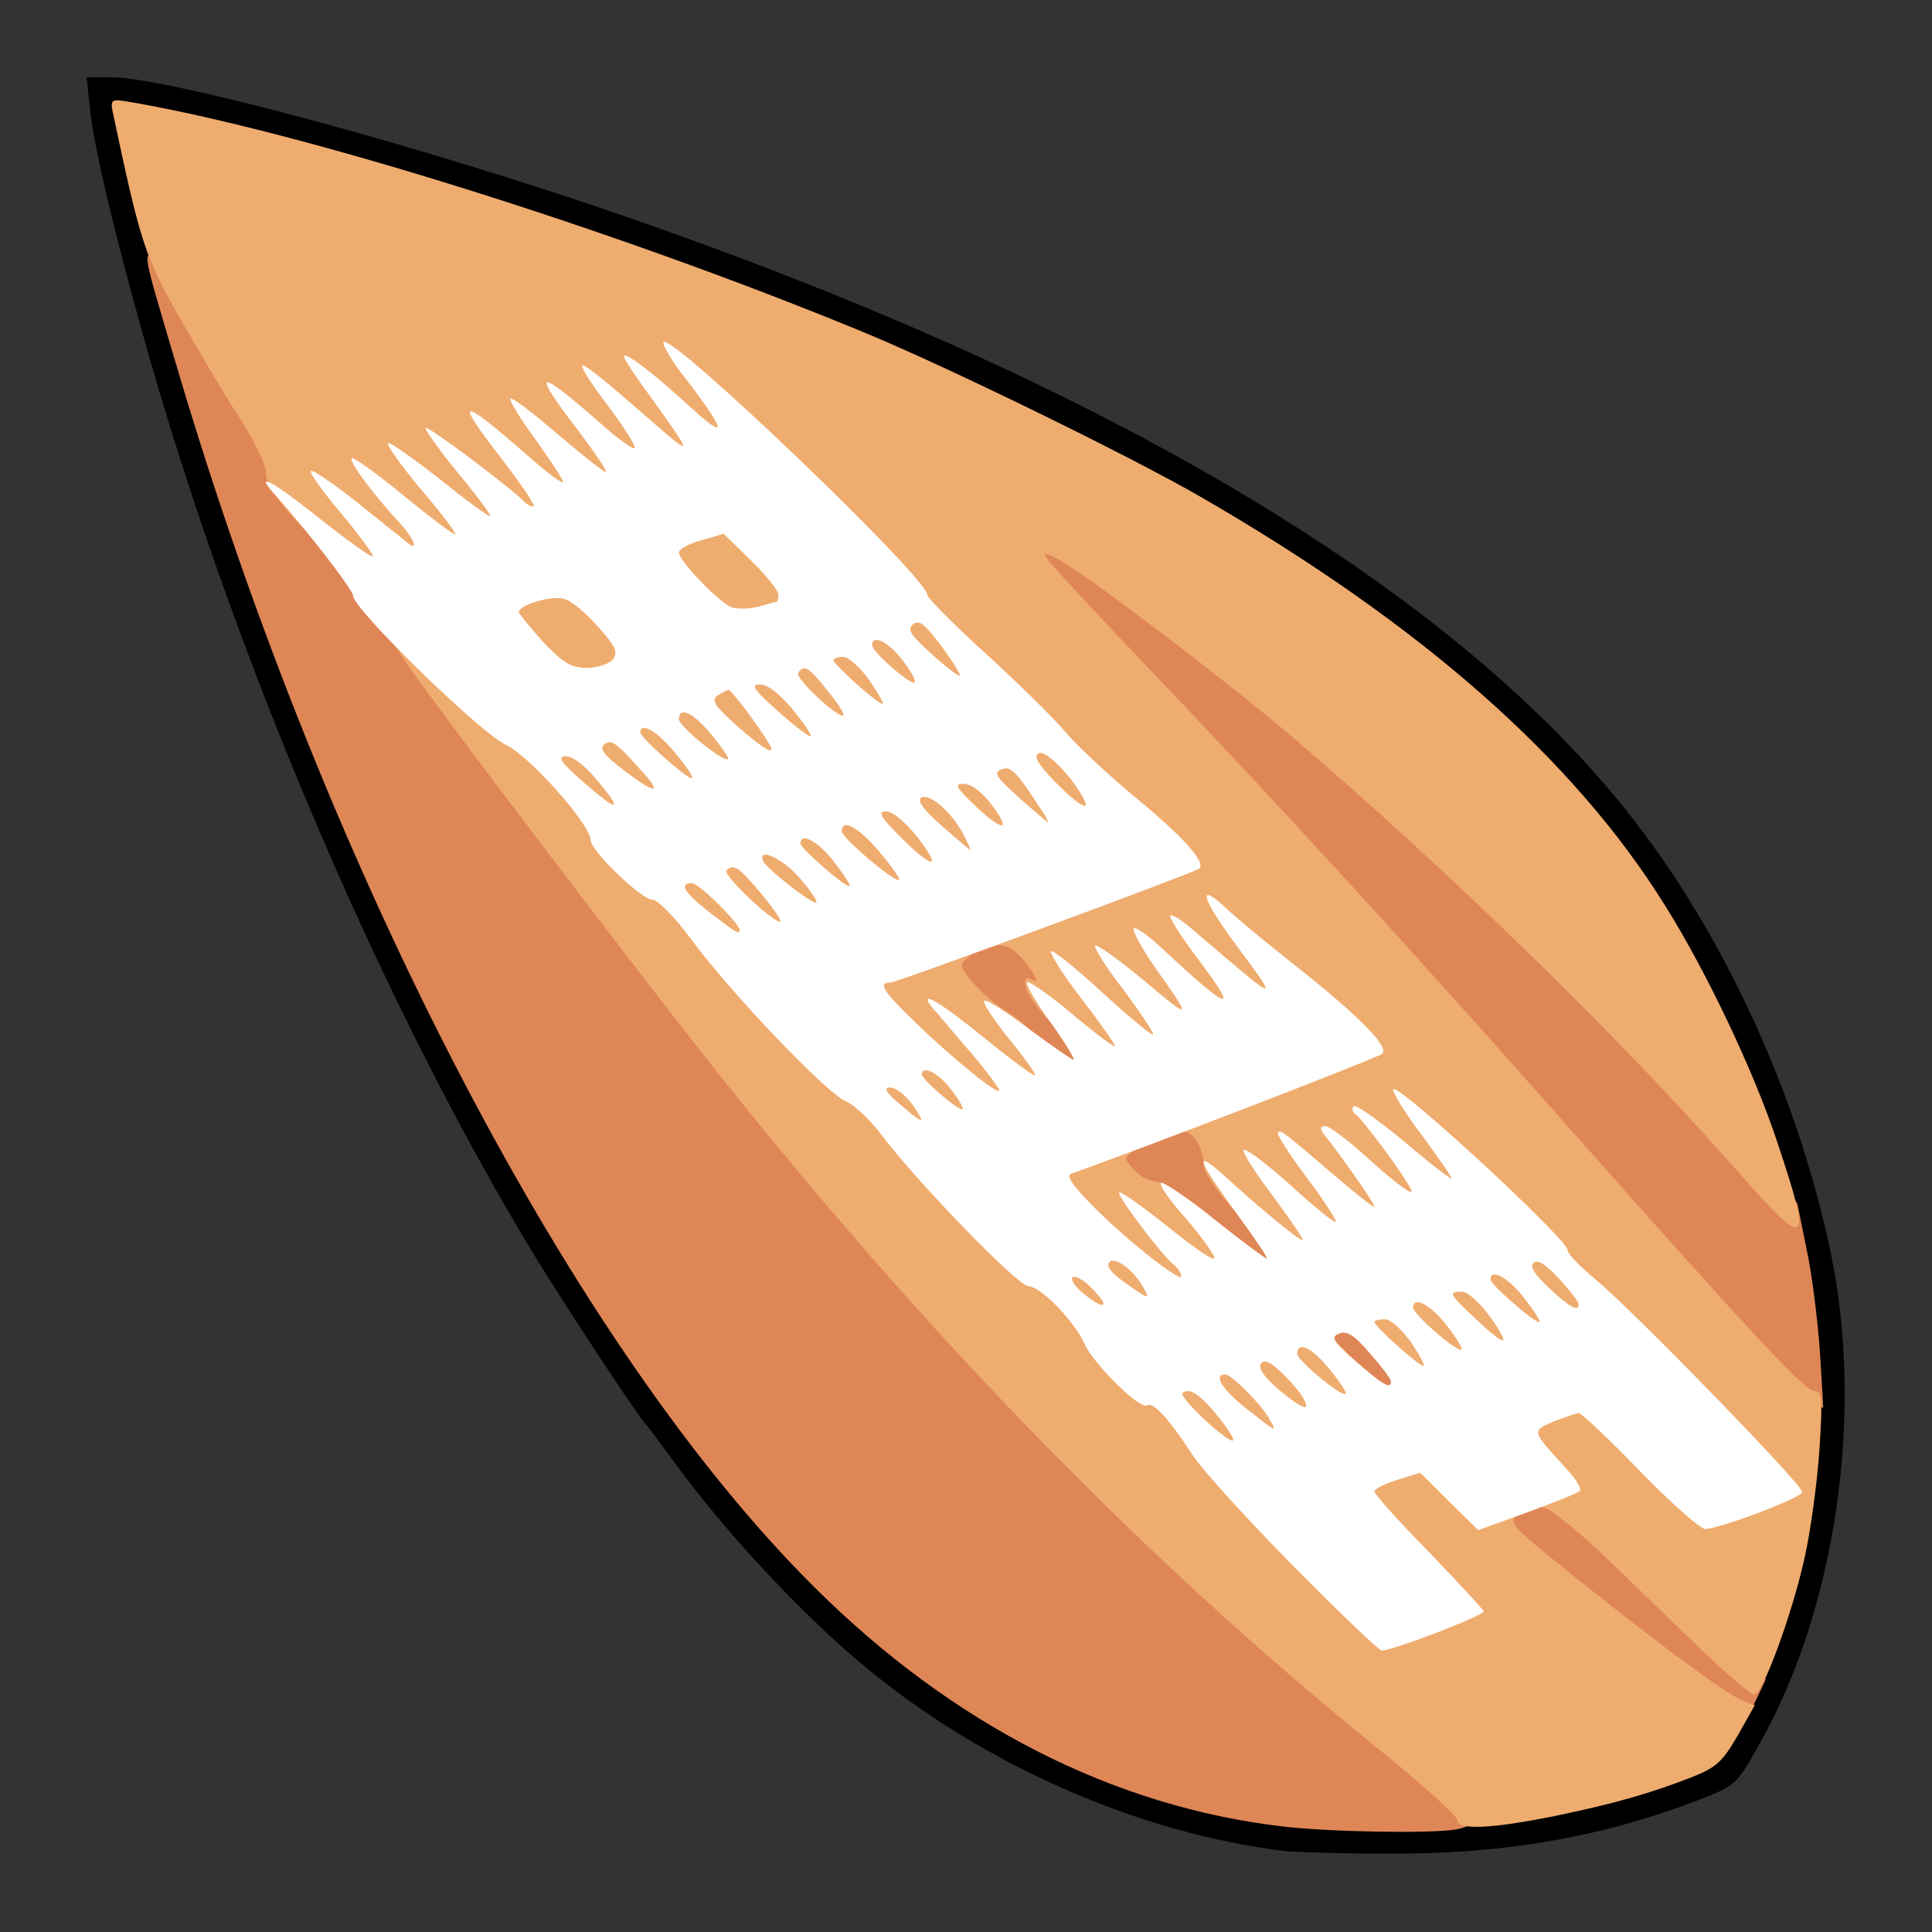 <?xml version="1.0" encoding="utf-8"?>
<!DOCTYPE svg PUBLIC "-//W3C//DTD SVG 1.0//EN" "http://www.w3.org/TR/2001/REC-SVG-20010904/DTD/svg10.dtd">
<svg version="1.0" xmlns="http://www.w3.org/2000/svg" width="50px" height="50px" viewBox="0 0 350 350" preserveAspectRatio="xMidYMid meet">
 <rect x="0" y="0" width="350" height="350" fill="#333333" stroke="none"/>
 <g fill="#000000">
  <path d="M232.5 335.3 c-26 -3.2 -53.7 -15.3 -75 -32.7 -12 -9.8 -26.5 -25.4 -36 -38.6 -2.2 -3 -4.2 -5.7 -4.5 -6 -1.1 -0.9 -14.5 -21.3 -20.2 -30.6 -26.8 -44.1 -53.1 -105.2 -69.2 -160.8 -6.1 -21.1 -10.7 -40.1 -11.3 -46.9 l-0.6 -5.7 4.4 0 c9.4 0 50.1 10.8 84.9 22.4 89.3 29.9 153.9 67.1 187.9 108.3 18.1 21.8 32.4 52.1 38.7 82 6.2 29.1 1 64.9 -12.9 89.3 -4.1 7.4 -4.3 7.5 -11.3 10.2 -17.8 6.8 -35.7 9.8 -56.9 9.6 -8.2 0 -16.3 -0.3 -18 -0.5z m46.1 -9.3 c10.5 -2.2 16.8 -3.9 25 -7.1 4.3 -1.7 5.5 -2.8 8.2 -7.4 4.6 -8.2 9.8 -21.8 12.3 -32.5 3.2 -13.7 3.2 -37.5 0 -51 -6.4 -27.3 -18.9 -53.9 -35.7 -75.5 -31.5 -40.7 -103.1 -81.6 -196 -111.8 -22.1 -7.2 -43.9 -13.2 -65.5 -18.1 l-2.6 -0.6 3.3 13.9 c17.1 71.7 53.6 155.9 90.2 208.6 32.5 46.7 62.1 70.2 101.2 80.2 5.2 1.3 12.7 2.8 16.5 3.3 10.4 1.3 31.6 0.3 43.1 -2z"/>
 </g>
 <g fill="#df8657">
  <path d="M232.5 330.9 c-30.9 -3.6 -60 -18.5 -85 -43.4 -43.3 -43 -88 -128.4 -115.3 -220.5 -6.6 -22.3 -6.4 -21 -3.8 -21 1.9 0 3.4 2 8.1 10.3 3.2 5.6 8 13.6 10.7 17.8 2.6 4.2 4.8 8.5 4.8 9.7 0 1.1 0.6 2.7 1.3 3.4 3.9 4.1 13.7 16.6 13.7 17.6 0 0.6 2.2 3.7 5 6.9 2.7 3.2 13.8 17.7 24.7 32.3 60.2 80.5 102.2 126.3 155.6 169.5 12.3 10 14.7 12.3 14.7 14.6 0 2.2 -0.6 2.8 -3.1 3.3 -4.2 0.8 -22.7 0.5 -31.4 -0.5z"/>
  <path d="M311.5 310.4 c-3.8 -2 -14.8 -10.2 -29.7 -22.2 -10.7 -8.6 -11.8 -9.7 -11.8 -12.7 0 -2.8 0.5 -3.5 3.1 -4.4 1.8 -0.6 5 -1.1 7.3 -1.1 3.8 0.1 4.8 0.7 14.6 10.2 5.8 5.6 13.7 13.2 17.7 17 l7.2 7 -1.7 3.6 c-2.1 4.3 -2.8 4.6 -6.7 2.6z"/>
  <path d="M314.8 244.8 c-5.2 -5.7 -20.2 -22.4 -33.4 -37.3 -24.7 -28 -53 -59.1 -66.3 -73 -30.5 -31.9 -29.1 -30.2 -29.1 -34 0 -3.3 0.2 -3.5 3.4 -3.5 2.5 0 5.4 1.3 10.3 4.7 32.9 22.5 80.5 65.6 114.5 103.5 l11.4 12.8 1.7 8.4 c1 4.6 2 12.9 2.4 18.5 l0.6 10.1 -3 0 c-2.6 0 -4.5 -1.5 -12.5 -10.2z"/>
  <path d="M242.7 249.7 c-3.7 -3.3 -4.7 -4.8 -4.7 -7.3 0 -3.5 1.3 -4.4 6.5 -4.4 4.5 0 10.5 7.1 10.5 12.4 0 3.5 -0.1 3.6 -3.7 3.6 -3 -0.1 -4.8 -1 -8.6 -4.3z"/>
  <path d="M217 224 c-4.7 -3.8 -9.4 -7 -10.6 -7 -3.1 0 -5.4 -3.2 -5.4 -7.3 0 -3.3 0.4 -3.8 3.8 -5.3 2 -0.9 5.9 -1.9 8.6 -2.2 5.4 -0.5 7.6 1 7.6 5.3 0 1.2 0.8 3 1.8 4.1 5.6 6.3 10.2 13.6 10.2 16.4 0 2.8 -0.2 3 -3.7 2.9 -3.1 0 -5.3 -1.2 -12.3 -6.9z"/>
  <path d="M184 189.9 c-10.8 -8.2 -13 -10.8 -13 -15.2 0 -3.4 0.4 -4 3.5 -5.3 1.9 -0.7 5.2 -1.4 7.4 -1.4 3.2 0 4.4 0.6 6.5 3.3 1.4 1.7 3.3 3.9 4.1 4.8 0.8 0.9 1.5 2.9 1.5 4.5 0 1.6 0.9 4 2 5.4 1.1 1.4 2 4 2 5.8 0 3.1 -0.2 3.2 -3.7 3.1 -3 0 -5.3 -1.1 -10.3 -5z"/>
 </g>
 <g fill="#efac6f">
  <path d="M264 329.7 c0 -0.7 -6.6 -6.7 -14.7 -13.2 -42 -34 -81.8 -74.8 -120.9 -124.2 -15.4 -19.5 -48.6 -63.3 -54.3 -71.5 l-3.2 -4.8 2.8 0 c2.2 0 4.5 1.6 9.8 7 3.8 3.8 8.9 7.9 11.2 9 5.1 2.4 10.8 2.6 11.7 0.5 0.3 -0.9 1.8 -1.5 3.6 -1.5 1.6 0 3 -0.4 3 -1 0 -0.5 1.6 -1 3.5 -1 2.4 0 3.5 -0.5 3.5 -1.5 0 -1 1 -1.5 3 -1.5 1.9 0 3 -0.5 3 -1.4 0 -1.8 2 -2.5 9.1 -3.3 3.5 -0.3 6 -1.1 6.3 -1.9 0.3 -0.8 1.9 -1.4 3.6 -1.4 1.6 0 3 -0.4 3 -1 0 -0.5 1.6 -1 3.5 -1 2.4 0 3.5 -0.5 3.5 -1.5 0 -1 1 -1.5 2.8 -1.5 1.6 -0.1 3.3 -0.9 4.3 -2.3 1.7 -2.3 1.4 -2.5 -12.9 -17.2 -10.6 -10.9 -14.7 -14.5 -15 -13.2 -0.2 1.2 -1.3 1.7 -3.8 1.7 -1.9 0 -3.4 0.5 -3.4 1 0 1.4 -6.4 1.2 -7.8 -0.2 -0.9 -0.9 -1.2 -0.8 -1.2 0.5 0 1.1 -0.8 1.7 -2.5 1.7 -1.9 0 -2.5 0.5 -2.5 2.1 0 1.9 -0.5 2.1 -4 1.7 -2.8 -0.2 -4 0 -4 0.9 0 0.7 -1.1 1.3 -2.5 1.3 -1.9 0 -2.5 0.5 -2.5 2.1 0 1.9 -0.5 2.1 -4 1.7 -2.8 -0.2 -4 0 -4 0.9 0 0.8 -1.2 1.3 -3 1.3 -2 0 -3 0.5 -3 1.5 0 1.1 -1.1 1.5 -4 1.5 -2.2 0 -4 0.5 -4 1 0 0.6 -1.6 1 -3.5 1 -1.9 0 -3.5 0.5 -3.5 1 0 0.6 -1.7 1 -3.8 1 -3.1 0 -4.6 -0.7 -7.8 -3.8 -7.5 -7.2 -11.4 -12.2 -11.2 -14.5 0.1 -1.2 -1.9 -5.3 -4.3 -9.2 -2.5 -3.8 -7.5 -12.2 -11.1 -18.5 -6.6 -11.6 -7.3 -13.7 -12.4 -37.8 -0.4 -2.2 -0.2 -2.3 3.3 -1.7 30.8 5.3 87.4 23 132.3 41.5 14.7 6 48.7 22.6 61.5 30 40 23.1 67.7 47.5 84.3 74.3 7.5 12 16.1 30.2 20.2 42.7 6.5 19.5 5.7 19.9 -8.1 4.2 -20.8 -23.6 -51.7 -53.7 -79.9 -77.8 -12.1 -10.3 -37.5 -29.6 -42.4 -32.1 -2.7 -1.4 -2.8 -1.4 -1.5 0.5 0.8 1 9.1 10 18.5 19.8 22.8 23.9 46.9 50.2 75.8 82.9 33.5 37.8 42.6 47.5 44.3 47.5 1.4 0 1.5 1.4 0.9 10.7 -0.4 5.9 -1.6 14.7 -2.7 19.6 -2.3 10.3 -7.6 24.7 -9.1 24.7 -0.6 0 -4.5 -3.3 -8.7 -7.3 -4.2 -4 -12 -11.6 -17.4 -16.8 -5.4 -5.2 -10.7 -9.5 -11.8 -9.7 -2 -0.4 -2.7 -3.8 -0.8 -4.4 0.5 -0.2 -0.1 -1.7 -1.5 -3.3 -1.6 -1.9 -2.6 -4.2 -2.6 -6.2 0 -2.8 0.5 -3.5 3.6 -4.8 2 -0.8 5.3 -1.5 7.4 -1.5 3.5 0 4.6 0.8 13.7 10 l9.8 10 5.3 -1.7 c2.8 -0.9 5.2 -1.9 5.2 -2.2 -0.1 -1.6 -30.3 -31.4 -30.7 -30.3 -0.3 0.6 -2 1.2 -3.9 1.2 -2.4 0 -3.4 0.5 -3.4 1.5 0 1 -1 1.5 -3 1.5 -2 0 -3 0.5 -3 1.5 0 1.1 -1.1 1.5 -4 1.5 -2.2 0 -4 0.5 -4 1 0 0.6 -1.6 1 -3.5 1 -2.4 0 -3.5 0.5 -3.5 1.5 0 1 -1 1.5 -3.3 1.5 -4.6 0 -11.7 -7.2 -11.7 -11.8 0 -3 0.2 -3.2 3.5 -3.2 2.4 0 3.5 -0.5 3.5 -1.5 0 -1 1.1 -1.5 3.5 -1.5 1.9 0 3.5 -0.4 3.5 -1 0 -0.5 1.6 -1 3.5 -1 2.4 0 3.5 -0.5 3.5 -1.5 0 -1 1 -1.5 3 -1.5 1.7 0 3.9 -0.9 4.9 -1.9 1.8 -1.8 1.8 -2 -3.5 -7.2 -3.7 -3.7 -5.4 -4.8 -5.4 -3.6 0 1.3 -0.9 1.7 -3.5 1.7 -2.4 0 -3.5 0.5 -3.5 1.5 0 1 -1.1 1.5 -3.5 1.5 -1.9 0 -3.5 0.5 -3.5 1 0 0.6 -1.6 1 -3.5 1 -2.4 0 -3.5 0.5 -3.5 1.5 0 1 -1 1.5 -3 1.5 -2 0 -3 0.5 -3 1.5 0 1 -1 1.5 -3.3 1.5 -2.5 0 -4.3 -1 -7.7 -4.3 -6 -5.7 -10 -10.8 -10 -13 0 -2.7 -1.9 -5.7 -3.5 -5.7 -0.8 0 -1.5 -0.8 -1.5 -1.8 0 -1.3 3.6 -3.1 16.1 -7.7 l16 -6 -5.8 -5.3 c-5.3 -4.9 -5.8 -5.2 -6.1 -3.2 -0.3 1.9 -0.9 2.1 -4.3 1.8 -2.1 -0.2 -3.9 0 -3.9 0.4 0 0.5 -1.6 0.8 -3.5 0.8 -2.4 0 -3.5 0.5 -3.5 1.5 0 1 -1 1.5 -3 1.5 -2.3 0 -3 0.4 -3 2 0 1.6 -0.7 2 -3.5 2 -1.9 0 -3.5 0.5 -3.5 1 0 0.6 -1.5 1 -3.3 1 -3.3 0 -9.4 -4.8 -14.4 -11.4 -2.1 -2.8 -2.2 -5.3 -0.1 -4 1.6 1 -0.7 -2.9 -3.1 -5 -1.1 -1 -2.7 -1.6 -3.6 -1.3 -1.1 0.5 -1.5 0 -1.5 -1.6 0 -1.9 2 -2.9 16.6 -8.2 l16.5 -6 -5.8 -5.2 c-4.9 -4.4 -5.8 -4.9 -6.1 -3.2 -0.3 1.4 -1.1 1.9 -3.8 1.9 -2.5 0 -3.4 0.4 -3.4 1.6 0 1.3 -0.8 1.5 -4 1.2 -2.2 -0.2 -4 0 -4 0.4 0 0.5 -1.3 0.8 -3 0.8 -2.3 0 -3 0.4 -3 2 0 1.6 -0.7 2 -3.5 2 -1.9 0 -3.5 0.5 -3.5 1 0 0.6 -1.3 1 -3 1 -2.3 0 -3 0.4 -3 2 0 1.6 -0.7 2 -3.3 2 -1.8 0 -3.8 -0.5 -4.5 -1.2 -0.9 -0.9 -1.2 -0.8 -1.2 0.5 0 1.2 -0.8 1.7 -3 1.7 -2 0 -3 0.5 -3 1.5 0 1 -1 1.5 -3 1.5 -2 0 -3 0.5 -3 1.5 0 1.1 -1.1 1.5 -4 1.5 -2.2 0 -4 0.4 -4 0.9 0 0.5 -1.2 1.1 -2.7 1.3 -2.5 0.3 -1.9 1.1 9.6 12.8 9.3 9.4 12.5 12.1 12.8 10.8 0.3 -1.3 1.4 -1.8 3.8 -1.8 5 0 5.2 -2.9 0.4 -7.6 -3.1 -3 -3.9 -4.5 -3.9 -7.4 0 -3.4 0.1 -3.5 6.9 -5.7 6.5 -2.2 13.1 -3 13.1 -1.7 0 0.4 -0.8 1.2 -1.7 1.9 -1.5 1.1 -1.5 1.5 0.8 4.3 1.3 1.6 3.7 3.7 5.2 4.7 5.8 3.5 9.7 8.4 9.7 12 0 3.3 -0.2 3.5 -3.5 3.5 -2.4 0 -3.5 0.5 -3.5 1.5 0 1 -1 1.5 -3 1.5 -2 0 -3 0.5 -3 1.5 0 1.1 -1.1 1.5 -4 1.5 -2.2 0 -4 0.5 -4 1 0 0.6 -0.9 1 -2.1 1 -1.1 0 -1.9 0.4 -1.7 0.9 0.2 0.4 5 5.8 10.8 12 9.3 9.8 14 13.2 14 10.1 0 -0.5 1.3 -1 2.9 -1 4.7 0 4.8 -2.8 0.1 -7.5 -3.4 -3.5 -4.1 -4.8 -3.8 -7.5 0.3 -3 0.8 -3.5 5.3 -5.1 5 -1.7 11.5 -2.5 11.5 -1.3 0 0.4 -0.8 1.3 -1.7 1.9 -1.7 1.2 -1.7 1.4 0.1 3.4 1.1 1.2 2.8 2.1 3.8 2.1 1.1 0 4.6 2.1 7.9 4.6 5.6 4.3 5.9 4.7 5.9 9 0 4.2 -0.1 4.4 -3 4.4 -2 0 -3 0.5 -3 1.5 0 1 -1 1.5 -3 1.5 -2.1 0 -3 0.5 -3 1.6 0 1.3 -0.8 1.5 -4 1.2 -2.8 -0.2 -4 0 -4 0.9 0 0.7 -0.7 1.3 -1.5 1.3 -2.6 0 -1.7 2.3 2.7 6.7 4 4.1 6.8 5.4 6.8 3.3 0 -0.5 1.6 -1 3.5 -1 2.4 0 3.5 -0.5 3.5 -1.5 0 -1 1 -1.5 3.4 -1.5 2.1 0 3.6 -0.6 4 -1.5 0.3 -0.9 1.8 -1.5 3.6 -1.5 1.6 0 3 -0.4 3 -1 0 -0.5 1.8 -1 4 -1 5.4 0 10.9 5.6 11 11.3 0 3.6 -0.1 3.7 -3.5 3.7 -1.9 0 -3.5 0.5 -3.5 1 0 0.6 -1.3 1 -3 1 -2.3 0 -3 0.4 -3 2 0 1.6 -0.7 2 -3.5 2 -1.9 0 -3.5 0.4 -3.5 0.9 0 0.5 -1.2 1.1 -2.7 1.3 -2.6 0.3 -1.9 1.3 12.1 15.5 l14.8 15.1 4.9 -1.6 c2.7 -1 4.9 -2.1 5 -2.5 0 -0.5 -3.3 -4.4 -7.5 -8.7 -6.8 -7.1 -7.6 -8.3 -7.6 -11.8 0 -3.6 0.2 -4 3.9 -5 7.2 -2.2 10.3 -1.6 14.6 2.8 3.1 3.2 4.6 4 7.5 4 4.5 0 5.7 1 3 2.5 -2 1.1 -1.3 1.9 9.7 10.7 15 12.1 28.2 21.8 31 22.9 l2.2 0.8 -3.1 5.5 c-2.7 4.7 -3.9 5.8 -8.2 7.5 -8.2 3.2 -14.5 4.9 -25 7.1 -11.5 2.3 -17.6 2.6 -17.6 0.7z m-143 -171.2 c0 -1 1 -1.5 3.4 -1.5 2.1 0 3.6 -0.6 4 -1.5 0.3 -0.9 1.8 -1.5 3.6 -1.5 1.6 0 3 -0.4 3 -1 0 -0.5 1.6 -1 3.5 -1 2.4 0 3.5 -0.5 3.5 -1.5 0 -1 1 -1.5 3.4 -1.5 2.1 0 3.6 -0.6 4 -1.5 0.3 -0.9 1.8 -1.5 3.6 -1.5 1.6 0 3 -0.4 3 -1 0 -0.5 1.5 -1 3.4 -1 2.1 0 3.6 -0.6 4 -1.5 0.3 -0.9 1.8 -1.5 3.6 -1.5 1.6 0 3 -0.4 3 -1 0 -0.5 1.5 -1 3.4 -1 2.1 0 3.6 -0.6 4 -1.5 0.3 -0.8 1.7 -1.5 3.1 -1.5 1.4 0 3.4 -0.9 4.5 -2 l2.1 -2.1 -4.8 -4.4 c-3.5 -3.1 -4.9 -3.9 -5.1 -2.8 -0.3 1.1 -1.4 1.4 -4.3 1.1 -2.1 -0.2 -3.9 0 -3.9 0.4 0 0.5 -1.3 0.8 -3 0.8 -2.3 0 -3 0.4 -3 2 0 1.6 -0.7 2 -3.5 2 -1.9 0 -3.5 0.5 -3.5 1 0 0.6 -1.3 1 -3 1 -2.3 0 -3 0.4 -3 2 0 1.6 -0.7 2 -3.5 2 -1.9 0 -3.5 0.5 -3.5 1 0 0.6 -1.8 1 -4 1 -2.2 0 -4 0.5 -4 1 0 0.6 -1.3 1 -3 1 -2 0 -3 0.5 -3 1.5 0 1 -1.1 1.5 -3.5 1.5 -1.9 0 -3.5 0.5 -3.5 1 0 0.6 -1.6 1 -3.5 1 -2.4 0 -3.5 0.5 -3.5 1.5 0 0.9 -0.9 1.5 -2.5 1.5 -1.4 0 -2.5 0.3 -2.5 0.7 0 1 9.2 10.3 10.2 10.3 0.4 0 0.8 -0.7 0.8 -1.5z"/>
  <desc>cursor-land.com</desc><path d="M95.4 119.3 c-3.5 -3.8 -4.4 -5.5 -4.4 -8.4 0 -4.3 2.6 -5.9 10 -5.9 4.5 0 5.2 0.4 9.4 4.8 3.7 3.8 4.6 5.4 4.6 8.3 0 4.9 -1.4 5.9 -8.8 5.9 -6.3 0 -6.4 0 -10.8 -4.7z"/>
  <path d="M129.5 113.1 c-1.1 -0.5 -3.7 -2.7 -5.7 -4.9 -3.1 -3.3 -3.8 -4.9 -3.8 -8.1 0 -3.5 0.3 -4 3.1 -5 1.8 -0.6 5.1 -1.1 7.3 -1.1 3.7 0 4.8 0.6 8.9 4.8 4.1 4.1 4.7 5.3 4.7 8.9 0 4 -0.2 4.3 -3.7 5.2 -4.4 1.3 -8 1.3 -10.8 0.2z"/>
 </g>
 <g fill="#ffffff">
  <path d="M234.4 283.8 c-8.3 -8.4 -16.6 -17.5 -18.4 -20.3 -4.4 -6.7 -7.1 -9.6 -8.2 -8.9 -1.3 0.8 -9.6 -7.4 -11.3 -11.1 -1.8 -4.1 -8 -10.5 -10.2 -10.5 -1.9 0 -20.2 -18.9 -26.6 -27.4 -2 -2.7 -5 -5.5 -6.5 -6.1 -3.5 -1.5 -20.7 -19.5 -27.8 -29.1 -3.2 -4.3 -6.2 -7.4 -7.2 -7.4 -2 0 -11.2 -8.9 -11.2 -10.8 0 -2.8 -11.1 -15.3 -15.4 -17.3 -4.6 -2.1 -27.6 -24.6 -27.6 -26.9 0 -1.1 -8.5 -12.1 -14.2 -18.4 -4 -4.4 -0.3 -2.4 8.2 4.4 5 4 9.3 7 9.5 6.8 0.3 -0.2 -2.3 -3.7 -5.6 -7.7 -3.4 -4 -5.9 -7.5 -5.6 -7.8 0.3 -0.3 4.1 2.3 8.4 5.7 4.3 3.5 8.4 6.7 9.1 7.3 2.2 1.8 1.2 -0.8 -1.6 -3.8 -5 -5.4 -9.4 -11.5 -8.4 -11.5 0.6 0 5 3.2 9.7 7.1 4.8 3.9 8.8 6.9 9 6.7 0.2 -0.2 -2.6 -3.9 -6.2 -8.1 -3.6 -4.3 -6.3 -8.1 -6 -8.4 0.3 -0.3 4.5 2.7 9.4 6.5 4.8 3.9 8.9 6.9 9.1 6.7 0.2 -0.2 -2.4 -3.7 -5.9 -7.9 -3.4 -4.2 -6 -7.8 -5.8 -8.1 0.4 -0.4 14.6 10.2 17.8 13.3 0.7 0.7 1.5 1.1 1.8 0.9 0.2 -0.3 -2.3 -4 -5.6 -8.3 -9.1 -11.7 -8 -11.8 4.8 -0.6 3.4 3 6.1 5 6.1 4.5 0 -0.5 -2.3 -3.9 -5 -7.7 -2.8 -3.8 -4.8 -7.1 -4.5 -7.4 0.2 -0.3 4.2 2.7 8.7 6.6 4.6 3.9 8.4 6.9 8.6 6.7 0.2 -0.2 -2.1 -3.6 -5.2 -7.7 -8.5 -11.1 -7.4 -11.3 4.3 -1 3.4 3 6.1 4.9 6.1 4.3 0 -0.7 -2.3 -4.2 -5 -7.8 -2.8 -3.6 -4.8 -6.8 -4.5 -7.1 0.2 -0.3 3.7 2.4 7.7 5.9 4 3.5 8.2 7.1 9.2 7.9 2.5 1.9 1.9 0.9 -4.6 -8.2 -2.7 -3.6 -4.8 -6.9 -4.8 -7.2 0 -1.1 4.8 2.5 11.9 9 7 6.4 6.8 4.8 -0.6 -4.9 -2.5 -3.1 -4.3 -6.2 -4.1 -6.7 0.8 -2.3 47.8 42.6 47.8 45.8 0 0.5 4.8 5.4 10.8 10.8 5.9 5.4 12.3 11.7 14.2 14 1.9 2.3 7.6 7.6 12.5 11.7 8.8 7.2 13.2 12.1 11.7 13.1 -1.7 1 -54.7 20.6 -55.9 20.6 -2.3 0 -1.4 1.5 4.4 7.1 6.8 6.6 15.3 13.5 15.3 12.4 0 -0.4 -2.3 -3.5 -5.2 -6.9 -2.9 -3.3 -5.8 -6.9 -6.7 -7.8 -3.2 -3.9 1.1 -1.4 9.3 5.3 4.8 3.9 8.9 6.9 9.1 6.7 0.2 -0.2 -1.9 -3.2 -4.7 -6.6 -2.8 -3.5 -4.8 -6.5 -4.5 -6.9 0.4 -0.3 4 2 8.1 5.1 4.2 3.1 7.8 5.6 8.1 5.6 0.3 0 -1.4 -2.9 -3.9 -6.4 -2.6 -3.5 -4.6 -6.9 -4.6 -7.6 0 -0.6 3.6 1.8 8 5.5 4.4 3.7 8 6.4 8 6 0 -0.3 -2.7 -4.2 -6.1 -8.6 -3.4 -4.4 -5.8 -8.3 -5.5 -8.6 0.3 -0.3 4.5 3.1 9.3 7.5 4.8 4.4 9 7.9 9.2 7.6 0.2 -0.2 -2.2 -3.8 -5.3 -8 -3.2 -4.1 -5.5 -7.8 -5.2 -8.1 0.3 -0.3 4.2 2.5 8.8 6.3 8.8 7.4 8.9 7.3 2 -2.4 -2.4 -3.5 -4.1 -6.6 -3.8 -7 0.4 -0.3 2.5 1.2 4.9 3.4 12.6 11.8 14.5 12.4 6.7 2.1 -2.7 -3.6 -5 -7.1 -5 -7.7 0 -0.7 2.3 0.8 5 3.2 15.2 13 15.1 13 6.2 1 -5.7 -7.9 -6.2 -10.5 -0.9 -5.5 1.7 1.6 7.5 6.4 12.7 10.5 11.6 9.2 16.7 14.5 15.4 15.7 -0.7 0.7 -44 17.4 -56.3 21.7 -1 0.3 0 1.9 3.5 5.5 5.8 6 16.4 14.4 16.4 13.1 0 -0.5 -0.6 -1.5 -1.4 -2.1 -2.5 -2.1 -10.7 -13.1 -9.8 -13.1 0.6 0 4.6 2.9 9.1 6.5 4.5 3.6 8.1 6.1 8.1 5.4 0 -0.6 -2.3 -3.8 -5.1 -7.1 -2.9 -3.2 -4.9 -6.1 -4.6 -6.5 0.4 -0.3 4.7 2.6 9.7 6.6 4.9 3.9 9.2 7.1 9.5 7.1 0.3 0 -2.2 -3.7 -5.5 -8.2 -7.9 -10.8 -7.9 -12.2 -0.1 -4.9 5.3 4.8 12.1 10.3 12.1 9.7 0 -0.4 -2.5 -4 -5.6 -8.2 -3.1 -4.1 -5.4 -7.7 -5.1 -8.1 0.4 -0.3 4.3 2.6 8.7 6.6 4.4 4 8 6.9 8 6.4 0 -0.5 -2.5 -4.3 -5.5 -8.3 -3 -4 -5.3 -7.6 -5 -7.8 0.5 -0.6 0.6 -0.5 10.8 8.2 3.7 3.2 6.7 5.5 6.7 5.2 0 -0.6 -5.5 -8.5 -9.3 -13.3 -0.6 -0.9 -0.5 -1.3 0.4 -1.3 0.8 0 4.8 3.1 8.8 6.8 4.1 3.7 7.2 5.9 6.8 4.9 -0.7 -2 -8.7 -12.8 -10.2 -13.9 -0.5 -0.4 -0.6 -1 -0.3 -1.4 0.4 -0.4 4.6 2.6 9.3 6.5 4.7 4 8.5 6.9 8.5 6.6 0 -0.3 -2.5 -3.9 -5.6 -8.1 -3.1 -4.1 -5.3 -7.8 -5 -8.1 1 -1 31.6 27.2 31.6 29.2 0 0.7 2.4 3.1 5.3 5.5 6.5 5.4 37.2 36.9 37.2 38.3 0 1 -14.8 6.6 -17.6 6.7 -0.8 0 -6.2 -4.7 -11.8 -10.5 -5.6 -5.8 -10.6 -10.5 -11.1 -10.5 -0.4 0 -2.4 0.7 -4.5 1.5 -4.1 1.8 -4.1 1.6 2.2 8.5 1.8 1.9 2.9 3.8 2.5 4.1 -0.4 0.4 -4.7 2.1 -9.6 3.9 l-8.8 3.2 -5.3 -5.2 -5.2 -5.2 -4.2 1.3 c-2.2 0.7 -4.1 1.6 -4.1 2.1 0 0.5 4.4 5.4 9.8 10.9 5.3 5.5 9.8 10.4 10 10.8 0.2 0.7 -16.4 7.1 -18.5 7.1 -0.5 0 -7.7 -6.9 -15.9 -15.2z m-13.5 -26.9 c-3.3 -4.2 -5.5 -5.7 -6.7 -4.5 -0.6 0.7 7.6 8.5 9.1 8.6 0.5 0 -0.6 -1.8 -2.4 -4.1z m9.2 0.4 c-1.3 -2.6 -7 -8.3 -8.1 -8.3 -2.3 0 -0.6 2.7 3.8 6.2 5.5 4.3 5.6 4.4 4.3 2.1z m6 -4 c-0.5 -1 -2.3 -3.1 -3.9 -4.6 -2.2 -2.1 -3.2 -2.5 -3.8 -1.6 -0.5 0.8 0.7 2.4 3.2 4.6 4.3 3.6 6 4.2 4.5 1.6z m4.8 -5.2 c-3.2 -4 -5.9 -5.3 -5.9 -2.8 0.1 1.2 8.1 7.9 8.8 7.2 0.2 -0.2 -1.1 -2.2 -2.9 -4.4z m11.1 2.2 c0 -0.5 -1.7 -2.7 -3.8 -5.1 -2.8 -3.3 -4.2 -4.2 -5.6 -3.6 -1.6 0.6 -1.2 1.3 3 5 4.8 4.2 6.4 5.2 6.4 3.7z m3.5 -7.3 c-1.6 -2.2 -3.6 -4 -4.6 -4 -1.1 0 -1.9 0.2 -1.9 0.5 0 0.8 8.5 8.4 8.9 7.9 0.2 -0.2 -0.9 -2.2 -2.4 -4.4z m6.5 -3 c-2.9 -3.7 -6 -5.3 -6 -3.1 0 1.2 8.2 8.3 8.8 7.6 0.2 -0.2 -1 -2.2 -2.8 -4.5z m7.9 -1.5 c-1.8 -2.5 -4 -4.5 -5.1 -4.5 -2.5 0 -2.3 0.4 2.5 4.9 5.6 5.3 6.6 5.2 2.6 -0.4z m6.1 -3.5 c-2.8 -3.6 -6 -5.3 -6 -3.2 0 0.9 8.4 8.2 8.9 7.7 0.2 -0.2 -1.1 -2.2 -2.9 -4.5z m-78.3 -1.7 c-1.4 -1.5 -3 -2.3 -3.4 -1.9 -0.4 0.4 0.5 1.8 2.2 3.1 3.8 3.1 4.7 2.2 1.2 -1.2z m88.3 3 c0 -0.5 -1.6 -2.5 -3.6 -4.7 -2.4 -2.6 -3.9 -3.5 -4.6 -2.8 -0.7 0.7 0.2 2.1 2.9 4.6 3.7 3.5 5.3 4.3 5.3 2.9z m-78.9 -3.1 c-1.7 -3.1 -5.1 -5.6 -6.1 -4.6 -0.7 0.7 0.2 1.9 2.7 3.7 4.5 3.2 4.7 3.2 3.4 0.9z m-40.7 -31.4 c-1.6 -2.8 -3.8 -4.8 -5.3 -4.8 -1.1 0.1 -0.4 1.1 1.9 3 3.8 3.3 4.5 3.6 3.4 1.8z m6 -4.3 c-2.3 -3.1 -5.4 -4.7 -5.4 -2.8 0 0.8 6.2 6.2 7.3 6.3 0.4 0 -0.4 -1.6 -1.9 -3.5z m-38.4 -29 c0 -1.2 -7.4 -8.5 -8.6 -8.5 -2.5 0 -1.5 1.7 3.3 5.4 4.7 3.6 5.3 4 5.3 3.1z m4 -6.5 c-4.2 -5 -5.1 -5.6 -6.4 -4.3 -0.7 0.8 8.2 9.2 9.7 9.3 0.5 0 -1 -2.2 -3.3 -5z m6.9 -2.9 c-3 -3.5 -7.6 -5.7 -6.7 -3.2 0.4 1.3 9.1 8.1 9.7 7.6 0.2 -0.3 -1.1 -2.2 -3 -4.4z m6.1 -3.1 c-2.8 -3.6 -6 -5.3 -6 -3.2 0 0.9 8.4 8.2 8.9 7.7 0.2 -0.2 -1.1 -2.2 -2.9 -4.5z m8.3 -1.7 c-3.8 -4.5 -6.8 -6.1 -6.8 -3.7 0 1.2 9.7 9.4 10.4 8.8 0.2 -0.2 -1.4 -2.5 -3.6 -5.1z m9.1 0.5 c-2.5 -4.1 -6.2 -7.8 -7.9 -7.8 -1.5 0 -1.1 0.9 2.5 4.5 4.2 4.3 7 6 5.4 3.3z m6.2 -3.5 c-2 -4 -6.2 -7.7 -7.7 -6.8 -0.8 0.6 0.4 2.2 3.7 5.1 2.7 2.4 5 4.3 5.2 4.4 0.1 0 -0.4 -1.2 -1.2 -2.7z m4.9 -5.7 c-1.7 -2.2 -3.6 -3.6 -4.9 -3.6 -1.8 0 -1.5 0.6 2.2 4.1 5.1 4.8 6.5 4.5 2.7 -0.5z m8.8 0.6 c-4.3 -6.6 -5.2 -7.5 -6.9 -6.8 -1.5 0.6 -0.9 1.4 3.2 5.1 2.7 2.4 5.1 4.4 5.2 4.5 0.2 0 -0.4 -1.3 -1.5 -2.8z m-80 -4.7 c-2.2 -2.7 -4.5 -4.5 -5.8 -4.5 -1.6 0.1 -1 1 3 4.5 6.4 5.7 7.6 5.7 2.8 0z m87.8 2.8 c-2.5 -4.4 -6.9 -8.6 -8 -7.8 -0.9 0.5 0 2 3 5.1 4.4 4.5 6.8 5.8 5 2.7z m-80.2 -5 c-4.2 -4.7 -5.1 -5.3 -6.2 -4.6 -1.3 0.8 -0.5 2 3.8 5.2 5.5 4.2 6.6 3.9 2.4 -0.6z m6.5 -2.8 c-3.2 -4 -6.4 -5.8 -6.4 -3.8 0 0.9 8.2 8.2 9.3 8.3 0.5 0 -0.8 -2 -2.9 -4.5z m6.5 -3.4 c-3.4 -4.1 -5.9 -5.2 -5.9 -2.8 0 1.3 8.1 7.9 8.9 7.2 0.2 -0.2 -1.2 -2.2 -3 -4.4z m10.4 1.6 c-1.8 -3.1 -6.8 -9.7 -7.3 -9.7 -0.3 0 -1.2 0.5 -2 1 -1.2 0.9 -0.6 1.8 3.5 5.5 5 4.4 7.3 5.7 5.8 3.2z m4.3 -6.2 c-2.4 -2.8 -4.5 -4.5 -5.9 -4.5 -1.8 0 -1.2 0.9 3.3 4.9 3 2.7 5.7 4.7 5.9 4.5 0.2 -0.2 -1.3 -2.4 -3.3 -4.9z m6.3 -3.4 c-3.3 -4.2 -4.3 -4.8 -5.3 -3.2 -0.6 1 7.4 8.4 8.2 7.7 0.2 -0.3 -1.1 -2.3 -2.9 -4.5z m7.5 -2 c-1.6 -2.2 -3.7 -4.1 -4.6 -4.1 -1 0 -1.8 0.3 -1.8 0.6 0 0.8 8.4 8.3 8.9 7.9 0.2 -0.2 -1 -2.2 -2.5 -4.4z m6.1 -3.5 c-2.5 -3.3 -5.5 -4.8 -5.5 -2.7 0 1.2 7.1 7.4 7.7 6.7 0.3 -0.2 -0.7 -2.1 -2.2 -4z m7 -2.6 c-3 -4 -4 -4.8 -5.1 -3.9 -1.1 0.9 -0.5 1.9 3.4 5.4 2.6 2.4 4.9 4.1 5.1 3.9 0.2 -0.1 -1.3 -2.6 -3.4 -5.4z m-59.5 2.5 c1 -1.3 0.6 -2.3 -2.6 -5.9 -2.2 -2.5 -4.9 -4.8 -6.2 -5.1 -2.2 -0.7 -8.2 1.1 -8.2 2.4 0 0.3 2 2.7 4.4 5.4 3.6 3.8 5.1 4.7 7.9 4.7 1.9 0 4 -0.7 4.7 -1.5z m29.7 -10.5 c0.2 0 0.3 -0.6 0.3 -1.3 0 -0.7 -2.2 -3.5 -5 -6.2 l-4.9 -4.8 -4.1 1.2 c-2.2 0.6 -4 1.6 -4 2.2 0 1.5 7.2 9 9.5 9.9 1.1 0.4 3.3 0.3 5 -0.1 1.6 -0.5 3.1 -0.9 3.2 -0.9z"/>
 </g>
</svg>